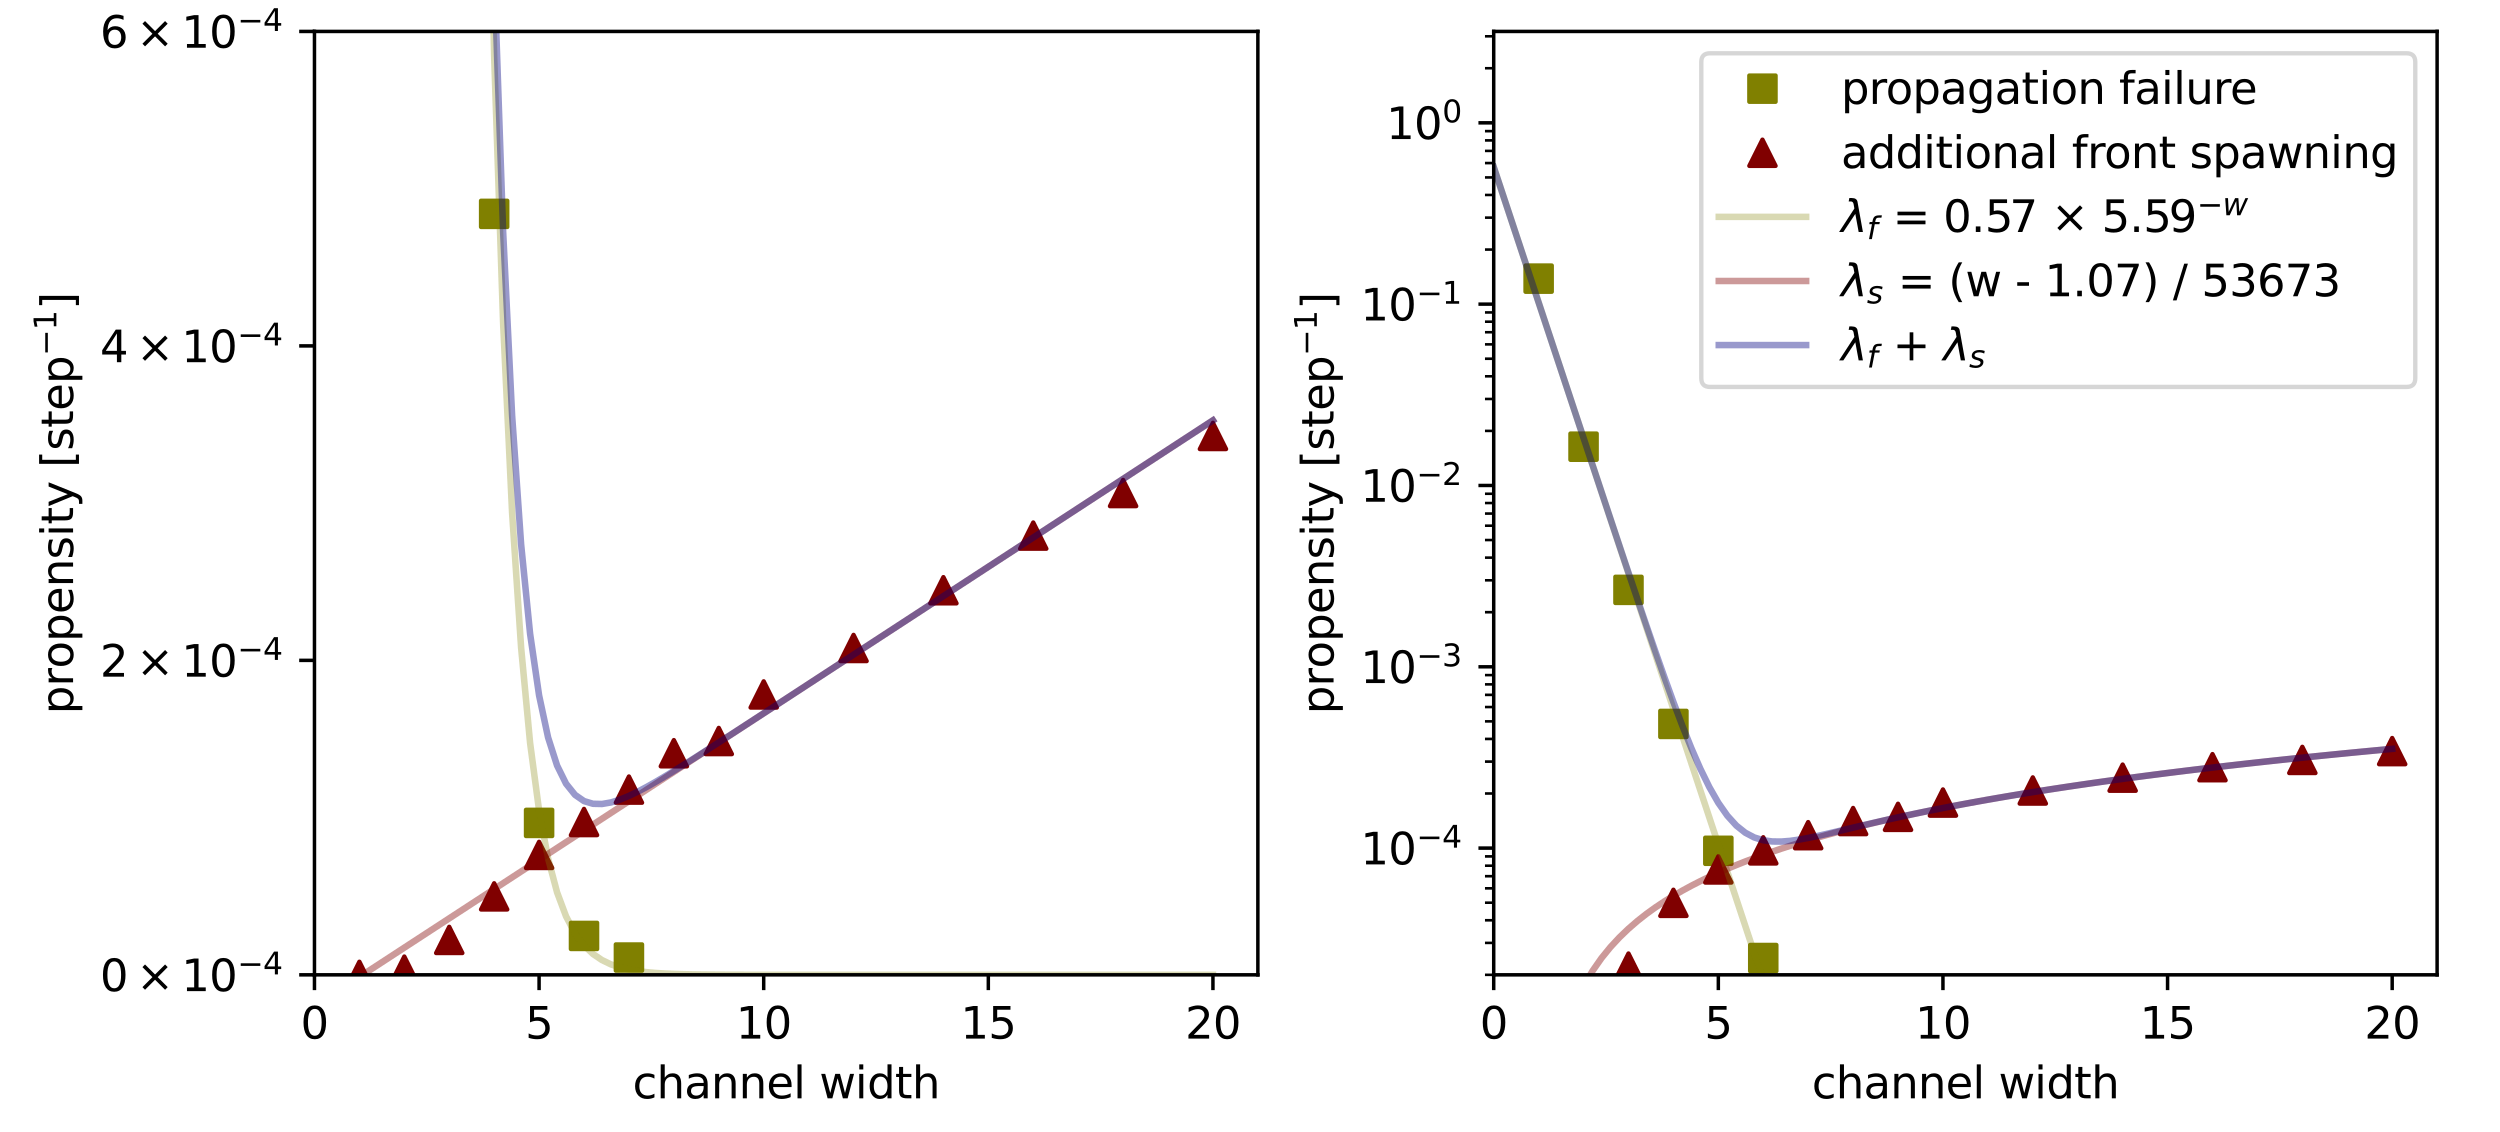 <?xml version="1.0" encoding="utf-8" standalone="no"?>
<!DOCTYPE svg PUBLIC "-//W3C//DTD SVG 1.1//EN"
  "http://www.w3.org/Graphics/SVG/1.1/DTD/svg11.dtd">
<svg xmlns:xlink="http://www.w3.org/1999/xlink" width="572.4pt" height="259.2pt" viewBox="0 0 572.4 259.2" xmlns="http://www.w3.org/2000/svg" version="1.1">
 <defs>
  <style type="text/css">*{stroke-linejoin: round; stroke-linecap: butt}</style>
 </defs>
 <g id="figure_1">
  <g id="patch_1">
   <path d="M 0 259.2 
L 572.4 259.2 
L 572.4 0 
L 0 0 
z
" style="fill: #ffffff"/>
  </g>
  <g id="axes_1">
   <g id="patch_2">
    <path d="M 72 223.2 
L 288 223.2 
L 288 7.2 
L 72 7.2 
z
" style="fill: #ffffff"/>
   </g>
   <g id="matplotlib.axis_1">
    <g id="xtick_1">
     <g id="line2d_1">
      <defs>
       <path id="m6b50270abc" d="M 0 0 
L 0 3.5 
" style="stroke: #000000; stroke-width: 0.8"/>
      </defs>
      <g>
       <use xlink:href="#m6b50270abc" x="72" y="223.2" style="stroke: #000000; stroke-width: 0.8"/>
      </g>
     </g>
     <g id="text_1">
      <!-- 0 -->
      <g transform="translate(68.819 237.798) scale(0.1 -0.1)">
       <defs>
        <path id="DejaVuSans-30" d="M 2034 4250 
Q 1547 4250 1301 3770 
Q 1056 3291 1056 2328 
Q 1056 1369 1301 889 
Q 1547 409 2034 409 
Q 2525 409 2770 889 
Q 3016 1369 3016 2328 
Q 3016 3291 2770 3770 
Q 2525 4250 2034 4250 
z
M 2034 4750 
Q 2819 4750 3233 4129 
Q 3647 3509 3647 2328 
Q 3647 1150 3233 529 
Q 2819 -91 2034 -91 
Q 1250 -91 836 529 
Q 422 1150 422 2328 
Q 422 3509 836 4129 
Q 1250 4750 2034 4750 
z
" transform="scale(0.016)"/>
       </defs>
       <use xlink:href="#DejaVuSans-30"/>
      </g>
     </g>
    </g>
    <g id="xtick_2">
     <g id="line2d_2">
      <g>
       <use xlink:href="#m6b50270abc" x="123.429" y="223.2" style="stroke: #000000; stroke-width: 0.8"/>
      </g>
     </g>
     <g id="text_2">
      <!-- 5 -->
      <g transform="translate(120.247 237.798) scale(0.1 -0.1)">
       <defs>
        <path id="DejaVuSans-35" d="M 691 4666 
L 3169 4666 
L 3169 4134 
L 1269 4134 
L 1269 2991 
Q 1406 3038 1543 3061 
Q 1681 3084 1819 3084 
Q 2600 3084 3056 2656 
Q 3513 2228 3513 1497 
Q 3513 744 3044 326 
Q 2575 -91 1722 -91 
Q 1428 -91 1123 -41 
Q 819 9 494 109 
L 494 744 
Q 775 591 1075 516 
Q 1375 441 1709 441 
Q 2250 441 2565 725 
Q 2881 1009 2881 1497 
Q 2881 1984 2565 2268 
Q 2250 2553 1709 2553 
Q 1456 2553 1204 2497 
Q 953 2441 691 2322 
L 691 4666 
z
" transform="scale(0.016)"/>
       </defs>
       <use xlink:href="#DejaVuSans-35"/>
      </g>
     </g>
    </g>
    <g id="xtick_3">
     <g id="line2d_3">
      <g>
       <use xlink:href="#m6b50270abc" x="174.857" y="223.2" style="stroke: #000000; stroke-width: 0.8"/>
      </g>
     </g>
     <g id="text_3">
      <!-- 10 -->
      <g transform="translate(168.495 237.798) scale(0.1 -0.1)">
       <defs>
        <path id="DejaVuSans-31" d="M 794 531 
L 1825 531 
L 1825 4091 
L 703 3866 
L 703 4441 
L 1819 4666 
L 2450 4666 
L 2450 531 
L 3481 531 
L 3481 0 
L 794 0 
L 794 531 
z
" transform="scale(0.016)"/>
       </defs>
       <use xlink:href="#DejaVuSans-31"/>
       <use xlink:href="#DejaVuSans-30" x="63.623"/>
      </g>
     </g>
    </g>
    <g id="xtick_4">
     <g id="line2d_4">
      <g>
       <use xlink:href="#m6b50270abc" x="226.286" y="223.2" style="stroke: #000000; stroke-width: 0.8"/>
      </g>
     </g>
     <g id="text_4">
      <!-- 15 -->
      <g transform="translate(219.923 237.798) scale(0.1 -0.1)">
       <use xlink:href="#DejaVuSans-31"/>
       <use xlink:href="#DejaVuSans-35" x="63.623"/>
      </g>
     </g>
    </g>
    <g id="xtick_5">
     <g id="line2d_5">
      <g>
       <use xlink:href="#m6b50270abc" x="277.714" y="223.2" style="stroke: #000000; stroke-width: 0.8"/>
      </g>
     </g>
     <g id="text_5">
      <!-- 20 -->
      <g transform="translate(271.352 237.798) scale(0.1 -0.1)">
       <defs>
        <path id="DejaVuSans-32" d="M 1228 531 
L 3431 531 
L 3431 0 
L 469 0 
L 469 531 
Q 828 903 1448 1529 
Q 2069 2156 2228 2338 
Q 2531 2678 2651 2914 
Q 2772 3150 2772 3378 
Q 2772 3750 2511 3984 
Q 2250 4219 1831 4219 
Q 1534 4219 1204 4116 
Q 875 4013 500 3803 
L 500 4441 
Q 881 4594 1212 4672 
Q 1544 4750 1819 4750 
Q 2544 4750 2975 4387 
Q 3406 4025 3406 3419 
Q 3406 3131 3298 2873 
Q 3191 2616 2906 2266 
Q 2828 2175 2409 1742 
Q 1991 1309 1228 531 
z
" transform="scale(0.016)"/>
       </defs>
       <use xlink:href="#DejaVuSans-32"/>
       <use xlink:href="#DejaVuSans-30" x="63.623"/>
      </g>
     </g>
    </g>
    <g id="text_6">
     <!-- channel width -->
     <g transform="translate(144.845 251.477) scale(0.1 -0.1)">
      <defs>
       <path id="DejaVuSans-63" d="M 3122 3366 
L 3122 2828 
Q 2878 2963 2633 3030 
Q 2388 3097 2138 3097 
Q 1578 3097 1268 2742 
Q 959 2388 959 1747 
Q 959 1106 1268 751 
Q 1578 397 2138 397 
Q 2388 397 2633 464 
Q 2878 531 3122 666 
L 3122 134 
Q 2881 22 2623 -34 
Q 2366 -91 2075 -91 
Q 1284 -91 818 406 
Q 353 903 353 1747 
Q 353 2603 823 3093 
Q 1294 3584 2113 3584 
Q 2378 3584 2631 3529 
Q 2884 3475 3122 3366 
z
" transform="scale(0.016)"/>
       <path id="DejaVuSans-68" d="M 3513 2113 
L 3513 0 
L 2938 0 
L 2938 2094 
Q 2938 2591 2744 2837 
Q 2550 3084 2163 3084 
Q 1697 3084 1428 2787 
Q 1159 2491 1159 1978 
L 1159 0 
L 581 0 
L 581 4863 
L 1159 4863 
L 1159 2956 
Q 1366 3272 1645 3428 
Q 1925 3584 2291 3584 
Q 2894 3584 3203 3211 
Q 3513 2838 3513 2113 
z
" transform="scale(0.016)"/>
       <path id="DejaVuSans-61" d="M 2194 1759 
Q 1497 1759 1228 1600 
Q 959 1441 959 1056 
Q 959 750 1161 570 
Q 1363 391 1709 391 
Q 2188 391 2477 730 
Q 2766 1069 2766 1631 
L 2766 1759 
L 2194 1759 
z
M 3341 1997 
L 3341 0 
L 2766 0 
L 2766 531 
Q 2569 213 2275 61 
Q 1981 -91 1556 -91 
Q 1019 -91 701 211 
Q 384 513 384 1019 
Q 384 1609 779 1909 
Q 1175 2209 1959 2209 
L 2766 2209 
L 2766 2266 
Q 2766 2663 2505 2880 
Q 2244 3097 1772 3097 
Q 1472 3097 1187 3025 
Q 903 2953 641 2809 
L 641 3341 
Q 956 3463 1253 3523 
Q 1550 3584 1831 3584 
Q 2591 3584 2966 3190 
Q 3341 2797 3341 1997 
z
" transform="scale(0.016)"/>
       <path id="DejaVuSans-6e" d="M 3513 2113 
L 3513 0 
L 2938 0 
L 2938 2094 
Q 2938 2591 2744 2837 
Q 2550 3084 2163 3084 
Q 1697 3084 1428 2787 
Q 1159 2491 1159 1978 
L 1159 0 
L 581 0 
L 581 3500 
L 1159 3500 
L 1159 2956 
Q 1366 3272 1645 3428 
Q 1925 3584 2291 3584 
Q 2894 3584 3203 3211 
Q 3513 2838 3513 2113 
z
" transform="scale(0.016)"/>
       <path id="DejaVuSans-65" d="M 3597 1894 
L 3597 1613 
L 953 1613 
Q 991 1019 1311 708 
Q 1631 397 2203 397 
Q 2534 397 2845 478 
Q 3156 559 3463 722 
L 3463 178 
Q 3153 47 2828 -22 
Q 2503 -91 2169 -91 
Q 1331 -91 842 396 
Q 353 884 353 1716 
Q 353 2575 817 3079 
Q 1281 3584 2069 3584 
Q 2775 3584 3186 3129 
Q 3597 2675 3597 1894 
z
M 3022 2063 
Q 3016 2534 2758 2815 
Q 2500 3097 2075 3097 
Q 1594 3097 1305 2825 
Q 1016 2553 972 2059 
L 3022 2063 
z
" transform="scale(0.016)"/>
       <path id="DejaVuSans-6c" d="M 603 4863 
L 1178 4863 
L 1178 0 
L 603 0 
L 603 4863 
z
" transform="scale(0.016)"/>
       <path id="DejaVuSans-20" transform="scale(0.016)"/>
       <path id="DejaVuSans-77" d="M 269 3500 
L 844 3500 
L 1563 769 
L 2278 3500 
L 2956 3500 
L 3675 769 
L 4391 3500 
L 4966 3500 
L 4050 0 
L 3372 0 
L 2619 2869 
L 1863 0 
L 1184 0 
L 269 3500 
z
" transform="scale(0.016)"/>
       <path id="DejaVuSans-69" d="M 603 3500 
L 1178 3500 
L 1178 0 
L 603 0 
L 603 3500 
z
M 603 4863 
L 1178 4863 
L 1178 4134 
L 603 4134 
L 603 4863 
z
" transform="scale(0.016)"/>
       <path id="DejaVuSans-64" d="M 2906 2969 
L 2906 4863 
L 3481 4863 
L 3481 0 
L 2906 0 
L 2906 525 
Q 2725 213 2448 61 
Q 2172 -91 1784 -91 
Q 1150 -91 751 415 
Q 353 922 353 1747 
Q 353 2572 751 3078 
Q 1150 3584 1784 3584 
Q 2172 3584 2448 3432 
Q 2725 3281 2906 2969 
z
M 947 1747 
Q 947 1113 1208 752 
Q 1469 391 1925 391 
Q 2381 391 2643 752 
Q 2906 1113 2906 1747 
Q 2906 2381 2643 2742 
Q 2381 3103 1925 3103 
Q 1469 3103 1208 2742 
Q 947 2381 947 1747 
z
" transform="scale(0.016)"/>
       <path id="DejaVuSans-74" d="M 1172 4494 
L 1172 3500 
L 2356 3500 
L 2356 3053 
L 1172 3053 
L 1172 1153 
Q 1172 725 1289 603 
Q 1406 481 1766 481 
L 2356 481 
L 2356 0 
L 1766 0 
Q 1100 0 847 248 
Q 594 497 594 1153 
L 594 3053 
L 172 3053 
L 172 3500 
L 594 3500 
L 594 4494 
L 1172 4494 
z
" transform="scale(0.016)"/>
      </defs>
      <use xlink:href="#DejaVuSans-63"/>
      <use xlink:href="#DejaVuSans-68" x="54.98"/>
      <use xlink:href="#DejaVuSans-61" x="118.359"/>
      <use xlink:href="#DejaVuSans-6e" x="179.639"/>
      <use xlink:href="#DejaVuSans-6e" x="243.018"/>
      <use xlink:href="#DejaVuSans-65" x="306.396"/>
      <use xlink:href="#DejaVuSans-6c" x="367.92"/>
      <use xlink:href="#DejaVuSans-20" x="395.703"/>
      <use xlink:href="#DejaVuSans-77" x="427.49"/>
      <use xlink:href="#DejaVuSans-69" x="509.277"/>
      <use xlink:href="#DejaVuSans-64" x="537.061"/>
      <use xlink:href="#DejaVuSans-74" x="600.537"/>
      <use xlink:href="#DejaVuSans-68" x="639.746"/>
     </g>
    </g>
   </g>
   <g id="matplotlib.axis_2">
    <g id="ytick_1">
     <g id="line2d_6">
      <defs>
       <path id="m828b99d265" d="M 0 0 
L -3.5 0 
" style="stroke: #000000; stroke-width: 0.8"/>
      </defs>
      <g>
       <use xlink:href="#m828b99d265" x="72" y="223.2" style="stroke: #000000; stroke-width: 0.8"/>
      </g>
     </g>
     <g id="text_7">
      <!-- $0 \times 10^{-4}$ -->
      <g transform="translate(22.9 226.999) scale(0.1 -0.1)">
       <defs>
        <path id="DejaVuSans-d7" d="M 4488 3438 
L 3059 2003 
L 4488 575 
L 4116 197 
L 2681 1631 
L 1247 197 
L 878 575 
L 2303 2003 
L 878 3438 
L 1247 3816 
L 2681 2381 
L 4116 3816 
L 4488 3438 
z
" transform="scale(0.016)"/>
        <path id="DejaVuSans-2212" d="M 678 2272 
L 4684 2272 
L 4684 1741 
L 678 1741 
L 678 2272 
z
" transform="scale(0.016)"/>
        <path id="DejaVuSans-34" d="M 2419 4116 
L 825 1625 
L 2419 1625 
L 2419 4116 
z
M 2253 4666 
L 3047 4666 
L 3047 1625 
L 3713 1625 
L 3713 1100 
L 3047 1100 
L 3047 0 
L 2419 0 
L 2419 1100 
L 313 1100 
L 313 1709 
L 2253 4666 
z
" transform="scale(0.016)"/>
       </defs>
       <use xlink:href="#DejaVuSans-30" transform="translate(0 0.684)"/>
       <use xlink:href="#DejaVuSans-d7" transform="translate(83.105 0.684)"/>
       <use xlink:href="#DejaVuSans-31" transform="translate(186.377 0.684)"/>
       <use xlink:href="#DejaVuSans-30" transform="translate(250 0.684)"/>
       <use xlink:href="#DejaVuSans-2212" transform="translate(314.58 38.966) scale(0.7)"/>
       <use xlink:href="#DejaVuSans-34" transform="translate(373.232 38.966) scale(0.7)"/>
      </g>
     </g>
    </g>
    <g id="ytick_2">
     <g id="line2d_7">
      <g>
       <use xlink:href="#m828b99d265" x="72" y="151.2" style="stroke: #000000; stroke-width: 0.8"/>
      </g>
     </g>
     <g id="text_8">
      <!-- $2 \times 10^{-4}$ -->
      <g transform="translate(22.9 154.999) scale(0.1 -0.1)">
       <use xlink:href="#DejaVuSans-32" transform="translate(0 0.684)"/>
       <use xlink:href="#DejaVuSans-d7" transform="translate(83.105 0.684)"/>
       <use xlink:href="#DejaVuSans-31" transform="translate(186.377 0.684)"/>
       <use xlink:href="#DejaVuSans-30" transform="translate(250 0.684)"/>
       <use xlink:href="#DejaVuSans-2212" transform="translate(314.58 38.966) scale(0.7)"/>
       <use xlink:href="#DejaVuSans-34" transform="translate(373.232 38.966) scale(0.7)"/>
      </g>
     </g>
    </g>
    <g id="ytick_3">
     <g id="line2d_8">
      <g>
       <use xlink:href="#m828b99d265" x="72" y="79.2" style="stroke: #000000; stroke-width: 0.8"/>
      </g>
     </g>
     <g id="text_9">
      <!-- $4 \times 10^{-4}$ -->
      <g transform="translate(22.9 82.999) scale(0.1 -0.1)">
       <use xlink:href="#DejaVuSans-34" transform="translate(0 0.684)"/>
       <use xlink:href="#DejaVuSans-d7" transform="translate(83.105 0.684)"/>
       <use xlink:href="#DejaVuSans-31" transform="translate(186.377 0.684)"/>
       <use xlink:href="#DejaVuSans-30" transform="translate(250 0.684)"/>
       <use xlink:href="#DejaVuSans-2212" transform="translate(314.58 38.966) scale(0.7)"/>
       <use xlink:href="#DejaVuSans-34" transform="translate(373.232 38.966) scale(0.7)"/>
      </g>
     </g>
    </g>
    <g id="ytick_4">
     <g id="line2d_9">
      <g>
       <use xlink:href="#m828b99d265" x="72" y="7.2" style="stroke: #000000; stroke-width: 0.8"/>
      </g>
     </g>
     <g id="text_10">
      <!-- $6 \times 10^{-4}$ -->
      <g transform="translate(22.9 10.999) scale(0.1 -0.1)">
       <defs>
        <path id="DejaVuSans-36" d="M 2113 2584 
Q 1688 2584 1439 2293 
Q 1191 2003 1191 1497 
Q 1191 994 1439 701 
Q 1688 409 2113 409 
Q 2538 409 2786 701 
Q 3034 994 3034 1497 
Q 3034 2003 2786 2293 
Q 2538 2584 2113 2584 
z
M 3366 4563 
L 3366 3988 
Q 3128 4100 2886 4159 
Q 2644 4219 2406 4219 
Q 1781 4219 1451 3797 
Q 1122 3375 1075 2522 
Q 1259 2794 1537 2939 
Q 1816 3084 2150 3084 
Q 2853 3084 3261 2657 
Q 3669 2231 3669 1497 
Q 3669 778 3244 343 
Q 2819 -91 2113 -91 
Q 1303 -91 875 529 
Q 447 1150 447 2328 
Q 447 3434 972 4092 
Q 1497 4750 2381 4750 
Q 2619 4750 2861 4703 
Q 3103 4656 3366 4563 
z
" transform="scale(0.016)"/>
       </defs>
       <use xlink:href="#DejaVuSans-36" transform="translate(0 0.684)"/>
       <use xlink:href="#DejaVuSans-d7" transform="translate(83.105 0.684)"/>
       <use xlink:href="#DejaVuSans-31" transform="translate(186.377 0.684)"/>
       <use xlink:href="#DejaVuSans-30" transform="translate(250 0.684)"/>
       <use xlink:href="#DejaVuSans-2212" transform="translate(314.58 38.966) scale(0.7)"/>
       <use xlink:href="#DejaVuSans-34" transform="translate(373.232 38.966) scale(0.7)"/>
      </g>
     </g>
    </g>
    <g id="text_11">
     <!-- propensity [step$^{-1}$] -->
     <g transform="translate(16.8 163.5) rotate(-90) scale(0.1 -0.1)">
      <defs>
       <path id="DejaVuSans-70" d="M 1159 525 
L 1159 -1331 
L 581 -1331 
L 581 3500 
L 1159 3500 
L 1159 2969 
Q 1341 3281 1617 3432 
Q 1894 3584 2278 3584 
Q 2916 3584 3314 3078 
Q 3713 2572 3713 1747 
Q 3713 922 3314 415 
Q 2916 -91 2278 -91 
Q 1894 -91 1617 61 
Q 1341 213 1159 525 
z
M 3116 1747 
Q 3116 2381 2855 2742 
Q 2594 3103 2138 3103 
Q 1681 3103 1420 2742 
Q 1159 2381 1159 1747 
Q 1159 1113 1420 752 
Q 1681 391 2138 391 
Q 2594 391 2855 752 
Q 3116 1113 3116 1747 
z
" transform="scale(0.016)"/>
       <path id="DejaVuSans-72" d="M 2631 2963 
Q 2534 3019 2420 3045 
Q 2306 3072 2169 3072 
Q 1681 3072 1420 2755 
Q 1159 2438 1159 1844 
L 1159 0 
L 581 0 
L 581 3500 
L 1159 3500 
L 1159 2956 
Q 1341 3275 1631 3429 
Q 1922 3584 2338 3584 
Q 2397 3584 2469 3576 
Q 2541 3569 2628 3553 
L 2631 2963 
z
" transform="scale(0.016)"/>
       <path id="DejaVuSans-6f" d="M 1959 3097 
Q 1497 3097 1228 2736 
Q 959 2375 959 1747 
Q 959 1119 1226 758 
Q 1494 397 1959 397 
Q 2419 397 2687 759 
Q 2956 1122 2956 1747 
Q 2956 2369 2687 2733 
Q 2419 3097 1959 3097 
z
M 1959 3584 
Q 2709 3584 3137 3096 
Q 3566 2609 3566 1747 
Q 3566 888 3137 398 
Q 2709 -91 1959 -91 
Q 1206 -91 779 398 
Q 353 888 353 1747 
Q 353 2609 779 3096 
Q 1206 3584 1959 3584 
z
" transform="scale(0.016)"/>
       <path id="DejaVuSans-73" d="M 2834 3397 
L 2834 2853 
Q 2591 2978 2328 3040 
Q 2066 3103 1784 3103 
Q 1356 3103 1142 2972 
Q 928 2841 928 2578 
Q 928 2378 1081 2264 
Q 1234 2150 1697 2047 
L 1894 2003 
Q 2506 1872 2764 1633 
Q 3022 1394 3022 966 
Q 3022 478 2636 193 
Q 2250 -91 1575 -91 
Q 1294 -91 989 -36 
Q 684 19 347 128 
L 347 722 
Q 666 556 975 473 
Q 1284 391 1588 391 
Q 1994 391 2212 530 
Q 2431 669 2431 922 
Q 2431 1156 2273 1281 
Q 2116 1406 1581 1522 
L 1381 1569 
Q 847 1681 609 1914 
Q 372 2147 372 2553 
Q 372 3047 722 3315 
Q 1072 3584 1716 3584 
Q 2034 3584 2315 3537 
Q 2597 3491 2834 3397 
z
" transform="scale(0.016)"/>
       <path id="DejaVuSans-79" d="M 2059 -325 
Q 1816 -950 1584 -1140 
Q 1353 -1331 966 -1331 
L 506 -1331 
L 506 -850 
L 844 -850 
Q 1081 -850 1212 -737 
Q 1344 -625 1503 -206 
L 1606 56 
L 191 3500 
L 800 3500 
L 1894 763 
L 2988 3500 
L 3597 3500 
L 2059 -325 
z
" transform="scale(0.016)"/>
       <path id="DejaVuSans-5b" d="M 550 4863 
L 1875 4863 
L 1875 4416 
L 1125 4416 
L 1125 -397 
L 1875 -397 
L 1875 -844 
L 550 -844 
L 550 4863 
z
" transform="scale(0.016)"/>
       <path id="DejaVuSans-5d" d="M 1947 4863 
L 1947 -844 
L 622 -844 
L 622 -397 
L 1369 -397 
L 1369 4416 
L 622 4416 
L 622 4863 
L 1947 4863 
z
" transform="scale(0.016)"/>
      </defs>
      <use xlink:href="#DejaVuSans-70" transform="translate(0 0.684)"/>
      <use xlink:href="#DejaVuSans-72" transform="translate(63.477 0.684)"/>
      <use xlink:href="#DejaVuSans-6f" transform="translate(104.59 0.684)"/>
      <use xlink:href="#DejaVuSans-70" transform="translate(165.771 0.684)"/>
      <use xlink:href="#DejaVuSans-65" transform="translate(229.248 0.684)"/>
      <use xlink:href="#DejaVuSans-6e" transform="translate(290.771 0.684)"/>
      <use xlink:href="#DejaVuSans-73" transform="translate(354.15 0.684)"/>
      <use xlink:href="#DejaVuSans-69" transform="translate(406.25 0.684)"/>
      <use xlink:href="#DejaVuSans-74" transform="translate(434.033 0.684)"/>
      <use xlink:href="#DejaVuSans-79" transform="translate(473.242 0.684)"/>
      <use xlink:href="#DejaVuSans-20" transform="translate(532.422 0.684)"/>
      <use xlink:href="#DejaVuSans-5b" transform="translate(564.209 0.684)"/>
      <use xlink:href="#DejaVuSans-73" transform="translate(603.223 0.684)"/>
      <use xlink:href="#DejaVuSans-74" transform="translate(655.322 0.684)"/>
      <use xlink:href="#DejaVuSans-65" transform="translate(694.531 0.684)"/>
      <use xlink:href="#DejaVuSans-70" transform="translate(756.055 0.684)"/>
      <use xlink:href="#DejaVuSans-2212" transform="translate(820.488 38.966) scale(0.7)"/>
      <use xlink:href="#DejaVuSans-31" transform="translate(879.141 38.966) scale(0.7)"/>
      <use xlink:href="#DejaVuSans-5d" transform="translate(926.411 0.684)"/>
     </g>
    </g>
   </g>
   <g id="line2d_10">
    <defs>
     <path id="m492fcaede9" d="M -3 3 
L 3 3 
L 3 -3 
L -3 -3 
z
" style="stroke: #808000; stroke-linejoin: miter"/>
    </defs>
    <g clip-path="url(#p585d8063d4)">
     <use xlink:href="#m492fcaede9" x="112.486" y="-1" style="fill: #808000; stroke: #808000; stroke-linejoin: miter"/>
     <use xlink:href="#m492fcaede9" x="113.143" y="48.967" style="fill: #808000; stroke: #808000; stroke-linejoin: miter"/>
     <use xlink:href="#m492fcaede9" x="123.429" y="188.416" style="fill: #808000; stroke: #808000; stroke-linejoin: miter"/>
     <use xlink:href="#m492fcaede9" x="133.714" y="214.289" style="fill: #808000; stroke: #808000; stroke-linejoin: miter"/>
     <use xlink:href="#m492fcaede9" x="144" y="219.237" style="fill: #808000; stroke: #808000; stroke-linejoin: miter"/>
    </g>
   </g>
   <g id="line2d_11">
    <defs>
     <path id="m7842cc4c7b" d="M 0 -3 
L -3 3 
L 3 3 
z
" style="stroke: #800000; stroke-linejoin: miter"/>
    </defs>
    <g clip-path="url(#p585d8063d4)">
     <use xlink:href="#m7842cc4c7b" x="82.286" y="223.2" style="fill: #800000; stroke: #800000; stroke-linejoin: miter"/>
     <use xlink:href="#m7842cc4c7b" x="92.571" y="222.01" style="fill: #800000; stroke: #800000; stroke-linejoin: miter"/>
     <use xlink:href="#m7842cc4c7b" x="102.857" y="215.206" style="fill: #800000; stroke: #800000; stroke-linejoin: miter"/>
     <use xlink:href="#m7842cc4c7b" x="113.143" y="205.233" style="fill: #800000; stroke: #800000; stroke-linejoin: miter"/>
     <use xlink:href="#m7842cc4c7b" x="123.429" y="195.743" style="fill: #800000; stroke: #800000; stroke-linejoin: miter"/>
     <use xlink:href="#m7842cc4c7b" x="133.714" y="188.21" style="fill: #800000; stroke: #800000; stroke-linejoin: miter"/>
     <use xlink:href="#m7842cc4c7b" x="144" y="180.788" style="fill: #800000; stroke: #800000; stroke-linejoin: miter"/>
     <use xlink:href="#m7842cc4c7b" x="154.286" y="172.458" style="fill: #800000; stroke: #800000; stroke-linejoin: miter"/>
     <use xlink:href="#m7842cc4c7b" x="164.571" y="169.663" style="fill: #800000; stroke: #800000; stroke-linejoin: miter"/>
     <use xlink:href="#m7842cc4c7b" x="174.857" y="158.999" style="fill: #800000; stroke: #800000; stroke-linejoin: miter"/>
     <use xlink:href="#m7842cc4c7b" x="195.429" y="148.365" style="fill: #800000; stroke: #800000; stroke-linejoin: miter"/>
     <use xlink:href="#m7842cc4c7b" x="216" y="135.141" style="fill: #800000; stroke: #800000; stroke-linejoin: miter"/>
     <use xlink:href="#m7842cc4c7b" x="236.571" y="122.632" style="fill: #800000; stroke: #800000; stroke-linejoin: miter"/>
     <use xlink:href="#m7842cc4c7b" x="257.143" y="112.885" style="fill: #800000; stroke: #800000; stroke-linejoin: miter"/>
     <use xlink:href="#m7842cc4c7b" x="277.714" y="99.815" style="fill: #800000; stroke: #800000; stroke-linejoin: miter"/>
    </g>
   </g>
   <g id="line2d_12">
    <path d="M 112.813 -1 
L 113.143 12.839 
L 115.2 74.102 
L 117.257 117.524 
L 119.314 148.3 
L 121.371 170.113 
L 123.429 185.573 
L 125.486 196.531 
L 127.543 204.298 
L 129.6 209.803 
L 131.657 213.704 
L 133.714 216.47 
L 135.771 218.43 
L 137.829 219.819 
L 139.886 220.804 
L 141.943 221.502 
L 144 221.996 
L 146.057 222.347 
L 148.114 222.595 
L 150.171 222.771 
L 152.229 222.896 
L 154.286 222.985 
L 156.343 223.047 
L 158.4 223.092 
L 160.457 223.123 
L 162.514 223.146 
L 164.571 223.161 
L 166.629 223.173 
L 168.686 223.181 
L 170.743 223.186 
L 172.8 223.19 
L 174.857 223.193 
L 176.914 223.195 
L 178.971 223.197 
L 181.029 223.198 
L 183.086 223.198 
L 185.143 223.199 
L 187.2 223.199 
L 189.257 223.199 
L 191.314 223.2 
L 193.371 223.2 
L 195.429 223.2 
L 197.486 223.2 
L 199.543 223.2 
L 201.6 223.2 
L 203.657 223.2 
L 205.714 223.2 
L 207.771 223.2 
L 209.829 223.2 
L 211.886 223.2 
L 213.943 223.2 
L 216 223.2 
L 218.057 223.2 
L 220.114 223.2 
L 222.171 223.2 
L 224.229 223.2 
L 226.286 223.2 
L 228.343 223.2 
L 230.4 223.2 
L 232.457 223.2 
L 234.514 223.2 
L 236.571 223.2 
L 238.629 223.2 
L 240.686 223.2 
L 242.743 223.2 
L 244.8 223.2 
L 246.857 223.2 
L 248.914 223.2 
L 250.971 223.2 
L 253.029 223.2 
L 255.086 223.2 
L 257.143 223.2 
L 259.2 223.2 
L 261.257 223.2 
L 263.314 223.2 
L 265.371 223.2 
L 267.429 223.2 
L 269.486 223.2 
L 271.543 223.2 
L 273.6 223.2 
L 275.657 223.2 
L 277.714 223.2 
" clip-path="url(#p585d8063d4)" style="fill: none; stroke: #808000; stroke-opacity: 0.3; stroke-width: 1.5; stroke-linecap: square"/>
   </g>
   <g id="line2d_13">
    <path d="M 72 230.389 
L 74.057 229.047 
L 76.114 227.706 
L 78.171 226.364 
L 80.229 225.023 
L 82.286 223.681 
L 84.343 222.34 
L 86.4 220.998 
L 88.457 219.657 
L 90.514 218.315 
L 92.571 216.974 
L 94.629 215.633 
L 96.686 214.291 
L 98.743 212.95 
L 100.8 211.608 
L 102.857 210.267 
L 104.914 208.925 
L 106.971 207.584 
L 109.029 206.242 
L 111.086 204.901 
L 113.143 203.56 
L 115.2 202.218 
L 117.257 200.877 
L 119.314 199.535 
L 121.371 198.194 
L 123.429 196.852 
L 125.486 195.511 
L 127.543 194.169 
L 129.6 192.828 
L 131.657 191.487 
L 133.714 190.145 
L 135.771 188.804 
L 137.829 187.462 
L 139.886 186.121 
L 141.943 184.779 
L 144 183.438 
L 146.057 182.096 
L 148.114 180.755 
L 150.171 179.413 
L 152.229 178.072 
L 154.286 176.731 
L 156.343 175.389 
L 158.4 174.048 
L 160.457 172.706 
L 162.514 171.365 
L 164.571 170.023 
L 166.629 168.682 
L 168.686 167.34 
L 170.743 165.999 
L 172.8 164.658 
L 174.857 163.316 
L 176.914 161.975 
L 178.971 160.633 
L 181.029 159.292 
L 183.086 157.95 
L 185.143 156.609 
L 187.2 155.267 
L 189.257 153.926 
L 191.314 152.584 
L 193.371 151.243 
L 195.429 149.902 
L 197.486 148.56 
L 199.543 147.219 
L 201.6 145.877 
L 203.657 144.536 
L 205.714 143.194 
L 207.771 141.853 
L 209.829 140.511 
L 211.886 139.17 
L 213.943 137.829 
L 216 136.487 
L 218.057 135.146 
L 220.114 133.804 
L 222.171 132.463 
L 224.229 131.121 
L 226.286 129.78 
L 228.343 128.438 
L 230.4 127.097 
L 232.457 125.756 
L 234.514 124.414 
L 236.571 123.073 
L 238.629 121.731 
L 240.686 120.39 
L 242.743 119.048 
L 244.8 117.707 
L 246.857 116.365 
L 248.914 115.024 
L 250.971 113.682 
L 253.029 112.341 
L 255.086 111 
L 257.143 109.658 
L 259.2 108.317 
L 261.257 106.975 
L 263.314 105.634 
L 265.371 104.292 
L 267.429 102.951 
L 269.486 101.609 
L 271.543 100.268 
L 273.6 98.927 
L 275.657 97.585 
L 277.714 96.244 
" clip-path="url(#p585d8063d4)" style="fill: none; stroke: #800000; stroke-opacity: 0.4; stroke-width: 1.5; stroke-linecap: square"/>
   </g>
   <g id="line2d_14">
    <path d="M 113.342 -1 
L 115.2 53.121 
L 117.257 95.201 
L 119.314 124.635 
L 121.371 145.107 
L 123.429 159.226 
L 125.486 168.842 
L 127.543 175.267 
L 129.6 179.431 
L 131.657 181.991 
L 133.714 183.415 
L 135.771 184.033 
L 137.829 184.081 
L 139.886 183.724 
L 141.943 183.081 
L 144 182.234 
L 146.057 181.243 
L 148.114 180.15 
L 150.171 178.985 
L 152.229 177.768 
L 154.286 176.515 
L 156.343 175.237 
L 158.4 173.94 
L 160.457 172.63 
L 162.514 171.31 
L 164.571 169.985 
L 166.629 168.655 
L 168.686 167.321 
L 170.743 165.985 
L 172.8 164.648 
L 174.857 163.309 
L 176.914 161.97 
L 178.971 160.63 
L 181.029 159.289 
L 183.086 157.949 
L 185.143 156.608 
L 187.2 155.267 
L 189.257 153.925 
L 191.314 152.584 
L 193.371 151.243 
L 195.429 149.901 
L 197.486 148.56 
L 199.543 147.219 
L 201.6 145.877 
L 203.657 144.536 
L 205.714 143.194 
L 207.771 141.853 
L 209.829 140.511 
L 211.886 139.17 
L 213.943 137.829 
L 216 136.487 
L 218.057 135.146 
L 220.114 133.804 
L 222.171 132.463 
L 224.229 131.121 
L 226.286 129.78 
L 228.343 128.438 
L 230.4 127.097 
L 232.457 125.756 
L 234.514 124.414 
L 236.571 123.073 
L 238.629 121.731 
L 240.686 120.39 
L 242.743 119.048 
L 244.8 117.707 
L 246.857 116.365 
L 248.914 115.024 
L 250.971 113.682 
L 253.029 112.341 
L 255.086 111 
L 257.143 109.658 
L 259.2 108.317 
L 261.257 106.975 
L 263.314 105.634 
L 265.371 104.292 
L 267.429 102.951 
L 269.486 101.609 
L 271.543 100.268 
L 273.6 98.927 
L 275.657 97.585 
L 277.714 96.244 
" clip-path="url(#p585d8063d4)" style="fill: none; stroke: #000080; stroke-opacity: 0.4; stroke-width: 1.5; stroke-linecap: square"/>
   </g>
   <g id="patch_3">
    <path d="M 72 223.2 
L 72 7.2 
" style="fill: none; stroke: #000000; stroke-width: 0.8; stroke-linejoin: miter; stroke-linecap: square"/>
   </g>
   <g id="patch_4">
    <path d="M 288 223.2 
L 288 7.2 
" style="fill: none; stroke: #000000; stroke-width: 0.8; stroke-linejoin: miter; stroke-linecap: square"/>
   </g>
   <g id="patch_5">
    <path d="M 72 223.2 
L 288 223.2 
" style="fill: none; stroke: #000000; stroke-width: 0.8; stroke-linejoin: miter; stroke-linecap: square"/>
   </g>
   <g id="patch_6">
    <path d="M 72 7.2 
L 288 7.2 
" style="fill: none; stroke: #000000; stroke-width: 0.8; stroke-linejoin: miter; stroke-linecap: square"/>
   </g>
  </g>
  <g id="axes_2">
   <g id="patch_7">
    <path d="M 342 223.2 
L 558 223.2 
L 558 7.2 
L 342 7.2 
z
" style="fill: #ffffff"/>
   </g>
   <g id="matplotlib.axis_3">
    <g id="xtick_6">
     <g id="line2d_15">
      <g>
       <use xlink:href="#m6b50270abc" x="342" y="223.2" style="stroke: #000000; stroke-width: 0.8"/>
      </g>
     </g>
     <g id="text_12">
      <!-- 0 -->
      <g transform="translate(338.819 237.798) scale(0.1 -0.1)">
       <use xlink:href="#DejaVuSans-30"/>
      </g>
     </g>
    </g>
    <g id="xtick_7">
     <g id="line2d_16">
      <g>
       <use xlink:href="#m6b50270abc" x="393.429" y="223.2" style="stroke: #000000; stroke-width: 0.8"/>
      </g>
     </g>
     <g id="text_13">
      <!-- 5 -->
      <g transform="translate(390.247 237.798) scale(0.1 -0.1)">
       <use xlink:href="#DejaVuSans-35"/>
      </g>
     </g>
    </g>
    <g id="xtick_8">
     <g id="line2d_17">
      <g>
       <use xlink:href="#m6b50270abc" x="444.857" y="223.2" style="stroke: #000000; stroke-width: 0.8"/>
      </g>
     </g>
     <g id="text_14">
      <!-- 10 -->
      <g transform="translate(438.495 237.798) scale(0.1 -0.1)">
       <use xlink:href="#DejaVuSans-31"/>
       <use xlink:href="#DejaVuSans-30" x="63.623"/>
      </g>
     </g>
    </g>
    <g id="xtick_9">
     <g id="line2d_18">
      <g>
       <use xlink:href="#m6b50270abc" x="496.286" y="223.2" style="stroke: #000000; stroke-width: 0.8"/>
      </g>
     </g>
     <g id="text_15">
      <!-- 15 -->
      <g transform="translate(489.923 237.798) scale(0.1 -0.1)">
       <use xlink:href="#DejaVuSans-31"/>
       <use xlink:href="#DejaVuSans-35" x="63.623"/>
      </g>
     </g>
    </g>
    <g id="xtick_10">
     <g id="line2d_19">
      <g>
       <use xlink:href="#m6b50270abc" x="547.714" y="223.2" style="stroke: #000000; stroke-width: 0.8"/>
      </g>
     </g>
     <g id="text_16">
      <!-- 20 -->
      <g transform="translate(541.352 237.798) scale(0.1 -0.1)">
       <use xlink:href="#DejaVuSans-32"/>
       <use xlink:href="#DejaVuSans-30" x="63.623"/>
      </g>
     </g>
    </g>
    <g id="text_17">
     <!-- channel width -->
     <g transform="translate(414.845 251.477) scale(0.1 -0.1)">
      <use xlink:href="#DejaVuSans-63"/>
      <use xlink:href="#DejaVuSans-68" x="54.98"/>
      <use xlink:href="#DejaVuSans-61" x="118.359"/>
      <use xlink:href="#DejaVuSans-6e" x="179.639"/>
      <use xlink:href="#DejaVuSans-6e" x="243.018"/>
      <use xlink:href="#DejaVuSans-65" x="306.396"/>
      <use xlink:href="#DejaVuSans-6c" x="367.92"/>
      <use xlink:href="#DejaVuSans-20" x="395.703"/>
      <use xlink:href="#DejaVuSans-77" x="427.49"/>
      <use xlink:href="#DejaVuSans-69" x="509.277"/>
      <use xlink:href="#DejaVuSans-64" x="537.061"/>
      <use xlink:href="#DejaVuSans-74" x="600.537"/>
      <use xlink:href="#DejaVuSans-68" x="639.746"/>
     </g>
    </g>
   </g>
   <g id="matplotlib.axis_4">
    <g id="ytick_5">
     <g id="line2d_20">
      <g>
       <use xlink:href="#m828b99d265" x="342" y="194.182" style="stroke: #000000; stroke-width: 0.8"/>
      </g>
     </g>
     <g id="text_18">
      <!-- $\mathdefault{10^{-4}}$ -->
      <g transform="translate(311.5 197.982) scale(0.1 -0.1)">
       <use xlink:href="#DejaVuSans-31" transform="translate(0 0.684)"/>
       <use xlink:href="#DejaVuSans-30" transform="translate(63.623 0.684)"/>
       <use xlink:href="#DejaVuSans-2212" transform="translate(128.203 38.966) scale(0.7)"/>
       <use xlink:href="#DejaVuSans-34" transform="translate(186.855 38.966) scale(0.7)"/>
      </g>
     </g>
    </g>
    <g id="ytick_6">
     <g id="line2d_21">
      <g>
       <use xlink:href="#m828b99d265" x="342" y="152.668" style="stroke: #000000; stroke-width: 0.8"/>
      </g>
     </g>
     <g id="text_19">
      <!-- $\mathdefault{10^{-3}}$ -->
      <g transform="translate(311.5 156.467) scale(0.1 -0.1)">
       <defs>
        <path id="DejaVuSans-33" d="M 2597 2516 
Q 3050 2419 3304 2112 
Q 3559 1806 3559 1356 
Q 3559 666 3084 287 
Q 2609 -91 1734 -91 
Q 1441 -91 1130 -33 
Q 819 25 488 141 
L 488 750 
Q 750 597 1062 519 
Q 1375 441 1716 441 
Q 2309 441 2620 675 
Q 2931 909 2931 1356 
Q 2931 1769 2642 2001 
Q 2353 2234 1838 2234 
L 1294 2234 
L 1294 2753 
L 1863 2753 
Q 2328 2753 2575 2939 
Q 2822 3125 2822 3475 
Q 2822 3834 2567 4026 
Q 2313 4219 1838 4219 
Q 1578 4219 1281 4162 
Q 984 4106 628 3988 
L 628 4550 
Q 988 4650 1302 4700 
Q 1616 4750 1894 4750 
Q 2613 4750 3031 4423 
Q 3450 4097 3450 3541 
Q 3450 3153 3228 2886 
Q 3006 2619 2597 2516 
z
" transform="scale(0.016)"/>
       </defs>
       <use xlink:href="#DejaVuSans-31" transform="translate(0 0.766)"/>
       <use xlink:href="#DejaVuSans-30" transform="translate(63.623 0.766)"/>
       <use xlink:href="#DejaVuSans-2212" transform="translate(128.203 39.047) scale(0.7)"/>
       <use xlink:href="#DejaVuSans-33" transform="translate(186.855 39.047) scale(0.7)"/>
      </g>
     </g>
    </g>
    <g id="ytick_7">
     <g id="line2d_22">
      <g>
       <use xlink:href="#m828b99d265" x="342" y="111.153" style="stroke: #000000; stroke-width: 0.8"/>
      </g>
     </g>
     <g id="text_20">
      <!-- $\mathdefault{10^{-2}}$ -->
      <g transform="translate(311.5 114.952) scale(0.1 -0.1)">
       <use xlink:href="#DejaVuSans-31" transform="translate(0 0.766)"/>
       <use xlink:href="#DejaVuSans-30" transform="translate(63.623 0.766)"/>
       <use xlink:href="#DejaVuSans-2212" transform="translate(128.203 39.047) scale(0.7)"/>
       <use xlink:href="#DejaVuSans-32" transform="translate(186.855 39.047) scale(0.7)"/>
      </g>
     </g>
    </g>
    <g id="ytick_8">
     <g id="line2d_23">
      <g>
       <use xlink:href="#m828b99d265" x="342" y="69.639" style="stroke: #000000; stroke-width: 0.8"/>
      </g>
     </g>
     <g id="text_21">
      <!-- $\mathdefault{10^{-1}}$ -->
      <g transform="translate(311.5 73.438) scale(0.1 -0.1)">
       <use xlink:href="#DejaVuSans-31" transform="translate(0 0.684)"/>
       <use xlink:href="#DejaVuSans-30" transform="translate(63.623 0.684)"/>
       <use xlink:href="#DejaVuSans-2212" transform="translate(128.203 38.966) scale(0.7)"/>
       <use xlink:href="#DejaVuSans-31" transform="translate(186.855 38.966) scale(0.7)"/>
      </g>
     </g>
    </g>
    <g id="ytick_9">
     <g id="line2d_24">
      <g>
       <use xlink:href="#m828b99d265" x="342" y="28.124" style="stroke: #000000; stroke-width: 0.8"/>
      </g>
     </g>
     <g id="text_22">
      <!-- $\mathdefault{10^{0}}$ -->
      <g transform="translate(317.4 31.923) scale(0.1 -0.1)">
       <use xlink:href="#DejaVuSans-31" transform="translate(0 0.766)"/>
       <use xlink:href="#DejaVuSans-30" transform="translate(63.623 0.766)"/>
       <use xlink:href="#DejaVuSans-30" transform="translate(128.203 39.047) scale(0.7)"/>
      </g>
     </g>
    </g>
    <g id="ytick_10">
     <g id="line2d_25">
      <defs>
       <path id="m49c21af18b" d="M 0 0 
L -2 0 
" style="stroke: #000000; stroke-width: 0.6"/>
      </defs>
      <g>
       <use xlink:href="#m49c21af18b" x="342" y="223.2" style="stroke: #000000; stroke-width: 0.6"/>
      </g>
     </g>
    </g>
    <g id="ytick_11">
     <g id="line2d_26">
      <g>
       <use xlink:href="#m49c21af18b" x="342" y="215.89" style="stroke: #000000; stroke-width: 0.6"/>
      </g>
     </g>
    </g>
    <g id="ytick_12">
     <g id="line2d_27">
      <g>
       <use xlink:href="#m49c21af18b" x="342" y="210.703" style="stroke: #000000; stroke-width: 0.6"/>
      </g>
     </g>
    </g>
    <g id="ytick_13">
     <g id="line2d_28">
      <g>
       <use xlink:href="#m49c21af18b" x="342" y="206.68" style="stroke: #000000; stroke-width: 0.6"/>
      </g>
     </g>
    </g>
    <g id="ytick_14">
     <g id="line2d_29">
      <g>
       <use xlink:href="#m49c21af18b" x="342" y="203.392" style="stroke: #000000; stroke-width: 0.6"/>
      </g>
     </g>
    </g>
    <g id="ytick_15">
     <g id="line2d_30">
      <g>
       <use xlink:href="#m49c21af18b" x="342" y="200.613" style="stroke: #000000; stroke-width: 0.6"/>
      </g>
     </g>
    </g>
    <g id="ytick_16">
     <g id="line2d_31">
      <g>
       <use xlink:href="#m49c21af18b" x="342" y="198.206" style="stroke: #000000; stroke-width: 0.6"/>
      </g>
     </g>
    </g>
    <g id="ytick_17">
     <g id="line2d_32">
      <g>
       <use xlink:href="#m49c21af18b" x="342" y="196.082" style="stroke: #000000; stroke-width: 0.6"/>
      </g>
     </g>
    </g>
    <g id="ytick_18">
     <g id="line2d_33">
      <g>
       <use xlink:href="#m49c21af18b" x="342" y="181.685" style="stroke: #000000; stroke-width: 0.6"/>
      </g>
     </g>
    </g>
    <g id="ytick_19">
     <g id="line2d_34">
      <g>
       <use xlink:href="#m49c21af18b" x="342" y="174.375" style="stroke: #000000; stroke-width: 0.6"/>
      </g>
     </g>
    </g>
    <g id="ytick_20">
     <g id="line2d_35">
      <g>
       <use xlink:href="#m49c21af18b" x="342" y="169.188" style="stroke: #000000; stroke-width: 0.6"/>
      </g>
     </g>
    </g>
    <g id="ytick_21">
     <g id="line2d_36">
      <g>
       <use xlink:href="#m49c21af18b" x="342" y="165.165" style="stroke: #000000; stroke-width: 0.6"/>
      </g>
     </g>
    </g>
    <g id="ytick_22">
     <g id="line2d_37">
      <g>
       <use xlink:href="#m49c21af18b" x="342" y="161.878" style="stroke: #000000; stroke-width: 0.6"/>
      </g>
     </g>
    </g>
    <g id="ytick_23">
     <g id="line2d_38">
      <g>
       <use xlink:href="#m49c21af18b" x="342" y="159.099" style="stroke: #000000; stroke-width: 0.6"/>
      </g>
     </g>
    </g>
    <g id="ytick_24">
     <g id="line2d_39">
      <g>
       <use xlink:href="#m49c21af18b" x="342" y="156.691" style="stroke: #000000; stroke-width: 0.6"/>
      </g>
     </g>
    </g>
    <g id="ytick_25">
     <g id="line2d_40">
      <g>
       <use xlink:href="#m49c21af18b" x="342" y="154.567" style="stroke: #000000; stroke-width: 0.6"/>
      </g>
     </g>
    </g>
    <g id="ytick_26">
     <g id="line2d_41">
      <g>
       <use xlink:href="#m49c21af18b" x="342" y="140.171" style="stroke: #000000; stroke-width: 0.6"/>
      </g>
     </g>
    </g>
    <g id="ytick_27">
     <g id="line2d_42">
      <g>
       <use xlink:href="#m49c21af18b" x="342" y="132.86" style="stroke: #000000; stroke-width: 0.6"/>
      </g>
     </g>
    </g>
    <g id="ytick_28">
     <g id="line2d_43">
      <g>
       <use xlink:href="#m49c21af18b" x="342" y="127.674" style="stroke: #000000; stroke-width: 0.6"/>
      </g>
     </g>
    </g>
    <g id="ytick_29">
     <g id="line2d_44">
      <g>
       <use xlink:href="#m49c21af18b" x="342" y="123.65" style="stroke: #000000; stroke-width: 0.6"/>
      </g>
     </g>
    </g>
    <g id="ytick_30">
     <g id="line2d_45">
      <g>
       <use xlink:href="#m49c21af18b" x="342" y="120.363" style="stroke: #000000; stroke-width: 0.6"/>
      </g>
     </g>
    </g>
    <g id="ytick_31">
     <g id="line2d_46">
      <g>
       <use xlink:href="#m49c21af18b" x="342" y="117.584" style="stroke: #000000; stroke-width: 0.6"/>
      </g>
     </g>
    </g>
    <g id="ytick_32">
     <g id="line2d_47">
      <g>
       <use xlink:href="#m49c21af18b" x="342" y="115.176" style="stroke: #000000; stroke-width: 0.6"/>
      </g>
     </g>
    </g>
    <g id="ytick_33">
     <g id="line2d_48">
      <g>
       <use xlink:href="#m49c21af18b" x="342" y="113.053" style="stroke: #000000; stroke-width: 0.6"/>
      </g>
     </g>
    </g>
    <g id="ytick_34">
     <g id="line2d_49">
      <g>
       <use xlink:href="#m49c21af18b" x="342" y="98.656" style="stroke: #000000; stroke-width: 0.6"/>
      </g>
     </g>
    </g>
    <g id="ytick_35">
     <g id="line2d_50">
      <g>
       <use xlink:href="#m49c21af18b" x="342" y="91.346" style="stroke: #000000; stroke-width: 0.6"/>
      </g>
     </g>
    </g>
    <g id="ytick_36">
     <g id="line2d_51">
      <g>
       <use xlink:href="#m49c21af18b" x="342" y="86.159" style="stroke: #000000; stroke-width: 0.6"/>
      </g>
     </g>
    </g>
    <g id="ytick_37">
     <g id="line2d_52">
      <g>
       <use xlink:href="#m49c21af18b" x="342" y="82.136" style="stroke: #000000; stroke-width: 0.6"/>
      </g>
     </g>
    </g>
    <g id="ytick_38">
     <g id="line2d_53">
      <g>
       <use xlink:href="#m49c21af18b" x="342" y="78.848" style="stroke: #000000; stroke-width: 0.6"/>
      </g>
     </g>
    </g>
    <g id="ytick_39">
     <g id="line2d_54">
      <g>
       <use xlink:href="#m49c21af18b" x="342" y="76.069" style="stroke: #000000; stroke-width: 0.6"/>
      </g>
     </g>
    </g>
    <g id="ytick_40">
     <g id="line2d_55">
      <g>
       <use xlink:href="#m49c21af18b" x="342" y="73.662" style="stroke: #000000; stroke-width: 0.6"/>
      </g>
     </g>
    </g>
    <g id="ytick_41">
     <g id="line2d_56">
      <g>
       <use xlink:href="#m49c21af18b" x="342" y="71.538" style="stroke: #000000; stroke-width: 0.6"/>
      </g>
     </g>
    </g>
    <g id="ytick_42">
     <g id="line2d_57">
      <g>
       <use xlink:href="#m49c21af18b" x="342" y="57.141" style="stroke: #000000; stroke-width: 0.6"/>
      </g>
     </g>
    </g>
    <g id="ytick_43">
     <g id="line2d_58">
      <g>
       <use xlink:href="#m49c21af18b" x="342" y="49.831" style="stroke: #000000; stroke-width: 0.6"/>
      </g>
     </g>
    </g>
    <g id="ytick_44">
     <g id="line2d_59">
      <g>
       <use xlink:href="#m49c21af18b" x="342" y="44.644" style="stroke: #000000; stroke-width: 0.6"/>
      </g>
     </g>
    </g>
    <g id="ytick_45">
     <g id="line2d_60">
      <g>
       <use xlink:href="#m49c21af18b" x="342" y="40.621" style="stroke: #000000; stroke-width: 0.6"/>
      </g>
     </g>
    </g>
    <g id="ytick_46">
     <g id="line2d_61">
      <g>
       <use xlink:href="#m49c21af18b" x="342" y="37.334" style="stroke: #000000; stroke-width: 0.6"/>
      </g>
     </g>
    </g>
    <g id="ytick_47">
     <g id="line2d_62">
      <g>
       <use xlink:href="#m49c21af18b" x="342" y="34.555" style="stroke: #000000; stroke-width: 0.6"/>
      </g>
     </g>
    </g>
    <g id="ytick_48">
     <g id="line2d_63">
      <g>
       <use xlink:href="#m49c21af18b" x="342" y="32.147" style="stroke: #000000; stroke-width: 0.6"/>
      </g>
     </g>
    </g>
    <g id="ytick_49">
     <g id="line2d_64">
      <g>
       <use xlink:href="#m49c21af18b" x="342" y="30.023" style="stroke: #000000; stroke-width: 0.6"/>
      </g>
     </g>
    </g>
    <g id="ytick_50">
     <g id="line2d_65">
      <g>
       <use xlink:href="#m49c21af18b" x="342" y="15.627" style="stroke: #000000; stroke-width: 0.6"/>
      </g>
     </g>
    </g>
    <g id="ytick_51">
     <g id="line2d_66">
      <g>
       <use xlink:href="#m49c21af18b" x="342" y="8.316" style="stroke: #000000; stroke-width: 0.6"/>
      </g>
     </g>
    </g>
    <g id="text_23">
     <!-- propensity [step$^{-1}$] -->
     <g transform="translate(305.4 163.5) rotate(-90) scale(0.1 -0.1)">
      <use xlink:href="#DejaVuSans-70" transform="translate(0 0.684)"/>
      <use xlink:href="#DejaVuSans-72" transform="translate(63.477 0.684)"/>
      <use xlink:href="#DejaVuSans-6f" transform="translate(104.59 0.684)"/>
      <use xlink:href="#DejaVuSans-70" transform="translate(165.771 0.684)"/>
      <use xlink:href="#DejaVuSans-65" transform="translate(229.248 0.684)"/>
      <use xlink:href="#DejaVuSans-6e" transform="translate(290.771 0.684)"/>
      <use xlink:href="#DejaVuSans-73" transform="translate(354.15 0.684)"/>
      <use xlink:href="#DejaVuSans-69" transform="translate(406.25 0.684)"/>
      <use xlink:href="#DejaVuSans-74" transform="translate(434.033 0.684)"/>
      <use xlink:href="#DejaVuSans-79" transform="translate(473.242 0.684)"/>
      <use xlink:href="#DejaVuSans-20" transform="translate(532.422 0.684)"/>
      <use xlink:href="#DejaVuSans-5b" transform="translate(564.209 0.684)"/>
      <use xlink:href="#DejaVuSans-73" transform="translate(603.223 0.684)"/>
      <use xlink:href="#DejaVuSans-74" transform="translate(655.322 0.684)"/>
      <use xlink:href="#DejaVuSans-65" transform="translate(694.531 0.684)"/>
      <use xlink:href="#DejaVuSans-70" transform="translate(756.055 0.684)"/>
      <use xlink:href="#DejaVuSans-2212" transform="translate(820.488 38.966) scale(0.7)"/>
      <use xlink:href="#DejaVuSans-31" transform="translate(879.141 38.966) scale(0.7)"/>
      <use xlink:href="#DejaVuSans-5d" transform="translate(926.411 0.684)"/>
     </g>
    </g>
   </g>
   <g id="line2d_67">
    <g clip-path="url(#p6ed67a4913)">
     <use xlink:href="#m492fcaede9" x="352.286" y="63.796" style="fill: #808000; stroke: #808000; stroke-linejoin: miter"/>
     <use xlink:href="#m492fcaede9" x="362.571" y="102.274" style="fill: #808000; stroke: #808000; stroke-linejoin: miter"/>
     <use xlink:href="#m492fcaede9" x="372.857" y="135.057" style="fill: #808000; stroke: #808000; stroke-linejoin: miter"/>
     <use xlink:href="#m492fcaede9" x="383.143" y="165.752" style="fill: #808000; stroke: #808000; stroke-linejoin: miter"/>
     <use xlink:href="#m492fcaede9" x="393.429" y="194.802" style="fill: #808000; stroke: #808000; stroke-linejoin: miter"/>
     <use xlink:href="#m492fcaede9" x="403.714" y="219.356" style="fill: #808000; stroke: #808000; stroke-linejoin: miter"/>
     <use xlink:href="#m492fcaede9" x="414" y="233.963" style="fill: #808000; stroke: #808000; stroke-linejoin: miter"/>
    </g>
   </g>
   <g id="line2d_68">
    <g clip-path="url(#p6ed67a4913)">
     <use xlink:href="#m7842cc4c7b" x="357.986" y="18663.4" style="fill: #800000; stroke: #800000; stroke-linejoin: miter"/>
     <use xlink:href="#m7842cc4c7b" x="362.571" y="255.659" style="fill: #800000; stroke: #800000; stroke-linejoin: miter"/>
     <use xlink:href="#m7842cc4c7b" x="372.857" y="221.314" style="fill: #800000; stroke: #800000; stroke-linejoin: miter"/>
     <use xlink:href="#m7842cc4c7b" x="383.143" y="206.713" style="fill: #800000; stroke: #800000; stroke-linejoin: miter"/>
     <use xlink:href="#m7842cc4c7b" x="393.429" y="199.067" style="fill: #800000; stroke: #800000; stroke-linejoin: miter"/>
     <use xlink:href="#m7842cc4c7b" x="403.714" y="194.696" style="fill: #800000; stroke: #800000; stroke-linejoin: miter"/>
     <use xlink:href="#m7842cc4c7b" x="414" y="191.227" style="fill: #800000; stroke: #800000; stroke-linejoin: miter"/>
     <use xlink:href="#m7842cc4c7b" x="424.286" y="187.994" style="fill: #800000; stroke: #800000; stroke-linejoin: miter"/>
     <use xlink:href="#m7842cc4c7b" x="434.571" y="187.027" style="fill: #800000; stroke: #800000; stroke-linejoin: miter"/>
     <use xlink:href="#m7842cc4c7b" x="444.857" y="183.752" style="fill: #800000; stroke: #800000; stroke-linejoin: miter"/>
     <use xlink:href="#m7842cc4c7b" x="465.429" y="180.989" style="fill: #800000; stroke: #800000; stroke-linejoin: miter"/>
     <use xlink:href="#m7842cc4c7b" x="486" y="178.055" style="fill: #800000; stroke: #800000; stroke-linejoin: miter"/>
     <use xlink:href="#m7842cc4c7b" x="506.571" y="175.66" style="fill: #800000; stroke: #800000; stroke-linejoin: miter"/>
     <use xlink:href="#m7842cc4c7b" x="527.143" y="173.993" style="fill: #800000; stroke: #800000; stroke-linejoin: miter"/>
     <use xlink:href="#m7842cc4c7b" x="547.714" y="171.974" style="fill: #800000; stroke: #800000; stroke-linejoin: miter"/>
    </g>
   </g>
   <g id="line2d_69">
    <path d="M 342 38.231 
L 344.057 44.437 
L 346.114 50.643 
L 348.171 56.85 
L 350.229 63.056 
L 352.286 69.262 
L 354.343 75.468 
L 356.4 81.674 
L 358.457 87.88 
L 360.514 94.087 
L 362.571 100.293 
L 364.629 106.499 
L 366.686 112.705 
L 368.743 118.911 
L 370.8 125.118 
L 372.857 131.324 
L 374.914 137.53 
L 376.971 143.736 
L 379.029 149.942 
L 381.086 156.149 
L 383.143 162.355 
L 385.2 168.561 
L 387.257 174.767 
L 389.314 180.973 
L 391.371 187.18 
L 393.429 193.386 
L 395.486 199.592 
L 397.543 205.798 
L 399.6 212.004 
L 401.657 218.211 
L 403.714 224.417 
L 405.771 230.623 
L 407.829 236.829 
L 409.886 243.035 
L 411.943 249.241 
L 414 255.448 
L 415.575 260.2 
" clip-path="url(#p6ed67a4913)" style="fill: none; stroke: #808000; stroke-opacity: 0.3; stroke-width: 1.5; stroke-linecap: square"/>
   </g>
   <g id="line2d_70">
    <path d="M 354.502 260.2 
L 356.4 244.563 
L 358.457 235.985 
L 360.514 230.196 
L 362.571 225.821 
L 364.629 222.303 
L 366.686 219.36 
L 368.743 216.831 
L 370.8 214.614 
L 372.857 212.64 
L 374.914 210.86 
L 376.971 209.241 
L 379.029 207.755 
L 381.086 206.383 
L 383.143 205.107 
L 385.2 203.916 
L 387.257 202.799 
L 389.314 201.746 
L 391.371 200.752 
L 393.429 199.81 
L 395.486 198.915 
L 397.543 198.062 
L 399.6 197.247 
L 401.657 196.468 
L 403.714 195.721 
L 405.771 195.004 
L 407.829 194.314 
L 409.886 193.65 
L 411.943 193.009 
L 414 192.39 
L 416.057 191.792 
L 418.114 191.213 
L 420.171 190.652 
L 422.229 190.108 
L 424.286 189.58 
L 426.343 189.067 
L 428.4 188.568 
L 430.457 188.083 
L 432.514 187.61 
L 434.571 187.149 
L 436.629 186.7 
L 438.686 186.262 
L 440.743 185.834 
L 442.8 185.416 
L 444.857 185.007 
L 446.914 184.608 
L 448.971 184.217 
L 451.029 183.835 
L 453.086 183.46 
L 455.143 183.093 
L 457.2 182.734 
L 459.257 182.381 
L 461.314 182.035 
L 463.371 181.696 
L 465.429 181.363 
L 467.486 181.036 
L 469.543 180.715 
L 471.6 180.399 
L 473.657 180.089 
L 475.714 179.784 
L 477.771 179.485 
L 479.829 179.19 
L 481.886 178.9 
L 483.943 178.614 
L 486 178.333 
L 488.057 178.056 
L 490.114 177.784 
L 492.171 177.515 
L 494.229 177.25 
L 496.286 176.99 
L 498.343 176.733 
L 500.4 176.479 
L 502.457 176.229 
L 504.514 175.983 
L 506.571 175.74 
L 508.629 175.5 
L 510.686 175.263 
L 512.743 175.029 
L 514.8 174.798 
L 516.857 174.571 
L 518.914 174.346 
L 520.971 174.123 
L 523.029 173.904 
L 525.086 173.687 
L 527.143 173.473 
L 529.2 173.261 
L 531.257 173.052 
L 533.314 172.845 
L 535.371 172.64 
L 537.429 172.438 
L 539.486 172.238 
L 541.543 172.04 
L 543.6 171.844 
L 545.657 171.651 
L 547.714 171.459 
" clip-path="url(#p6ed67a4913)" style="fill: none; stroke: #800000; stroke-opacity: 0.4; stroke-width: 1.5; stroke-linecap: square"/>
   </g>
   <g id="line2d_71">
    <path d="M 342 38.232 
L 344.057 44.438 
L 346.114 50.644 
L 348.171 56.85 
L 350.229 63.056 
L 352.286 69.262 
L 354.343 75.468 
L 356.4 81.672 
L 358.457 87.876 
L 360.514 94.077 
L 362.571 100.276 
L 364.629 106.47 
L 366.686 112.657 
L 368.743 118.833 
L 370.8 124.992 
L 372.857 131.127 
L 374.914 137.224 
L 376.971 143.266 
L 379.029 149.227 
L 381.086 155.07 
L 383.143 160.745 
L 385.2 166.187 
L 387.257 171.312 
L 389.314 176.023 
L 391.371 180.221 
L 393.429 183.816 
L 395.486 186.753 
L 397.543 189.021 
L 399.6 190.659 
L 401.657 191.746 
L 403.714 192.38 
L 405.771 192.663 
L 407.829 192.685 
L 409.886 192.521 
L 411.943 192.229 
L 414 191.853 
L 416.057 191.422 
L 418.114 190.958 
L 420.171 190.477 
L 422.229 189.987 
L 424.286 189.497 
L 426.343 189.009 
L 428.4 188.528 
L 430.457 188.055 
L 432.514 187.591 
L 434.571 187.136 
L 436.629 186.691 
L 438.686 186.255 
L 440.743 185.83 
L 442.8 185.413 
L 444.857 185.005 
L 446.914 184.607 
L 448.971 184.216 
L 451.029 183.834 
L 453.086 183.46 
L 455.143 183.093 
L 457.2 182.734 
L 459.257 182.381 
L 461.314 182.035 
L 463.371 181.696 
L 465.429 181.363 
L 467.486 181.036 
L 469.543 180.715 
L 471.6 180.399 
L 473.657 180.089 
L 475.714 179.784 
L 477.771 179.485 
L 479.829 179.19 
L 481.886 178.9 
L 483.943 178.614 
L 486 178.333 
L 488.057 178.056 
L 490.114 177.784 
L 492.171 177.515 
L 494.229 177.25 
L 496.286 176.99 
L 498.343 176.733 
L 500.4 176.479 
L 502.457 176.229 
L 504.514 175.983 
L 506.571 175.74 
L 508.629 175.5 
L 510.686 175.263 
L 512.743 175.029 
L 514.8 174.798 
L 516.857 174.571 
L 518.914 174.346 
L 520.971 174.123 
L 523.029 173.904 
L 525.086 173.687 
L 527.143 173.473 
L 529.2 173.261 
L 531.257 173.052 
L 533.314 172.845 
L 535.371 172.64 
L 537.429 172.438 
L 539.486 172.238 
L 541.543 172.04 
L 543.6 171.844 
L 545.657 171.651 
L 547.714 171.459 
" clip-path="url(#p6ed67a4913)" style="fill: none; stroke: #000080; stroke-opacity: 0.4; stroke-width: 1.5; stroke-linecap: square"/>
   </g>
   <g id="patch_8">
    <path d="M 342 223.2 
L 342 7.2 
" style="fill: none; stroke: #000000; stroke-width: 0.8; stroke-linejoin: miter; stroke-linecap: square"/>
   </g>
   <g id="patch_9">
    <path d="M 558 223.2 
L 558 7.2 
" style="fill: none; stroke: #000000; stroke-width: 0.8; stroke-linejoin: miter; stroke-linecap: square"/>
   </g>
   <g id="patch_10">
    <path d="M 342 223.2 
L 558 223.2 
" style="fill: none; stroke: #000000; stroke-width: 0.8; stroke-linejoin: miter; stroke-linecap: square"/>
   </g>
   <g id="patch_11">
    <path d="M 342 7.2 
L 558 7.2 
" style="fill: none; stroke: #000000; stroke-width: 0.8; stroke-linejoin: miter; stroke-linecap: square"/>
   </g>
   <g id="legend_1">
    <g id="patch_12">
     <path d="M 391.531 88.591 
L 551 88.591 
Q 553 88.591 553 86.591 
L 553 14.2 
Q 553 12.2 551 12.2 
L 391.531 12.2 
Q 389.531 12.2 389.531 14.2 
L 389.531 86.591 
Q 389.531 88.591 391.531 88.591 
z
" style="fill: #ffffff; opacity: 0.8; stroke: #cccccc; stroke-linejoin: miter"/>
    </g>
    <g id="line2d_72">
     <g>
      <use xlink:href="#m492fcaede9" x="403.531" y="20.298" style="fill: #808000; stroke: #808000; stroke-linejoin: miter"/>
     </g>
    </g>
    <g id="text_24">
     <!-- propagation failure -->
     <g transform="translate(421.531 23.798) scale(0.1 -0.1)">
      <defs>
       <path id="DejaVuSans-67" d="M 2906 1791 
Q 2906 2416 2648 2759 
Q 2391 3103 1925 3103 
Q 1463 3103 1205 2759 
Q 947 2416 947 1791 
Q 947 1169 1205 825 
Q 1463 481 1925 481 
Q 2391 481 2648 825 
Q 2906 1169 2906 1791 
z
M 3481 434 
Q 3481 -459 3084 -895 
Q 2688 -1331 1869 -1331 
Q 1566 -1331 1297 -1286 
Q 1028 -1241 775 -1147 
L 775 -588 
Q 1028 -725 1275 -790 
Q 1522 -856 1778 -856 
Q 2344 -856 2625 -561 
Q 2906 -266 2906 331 
L 2906 616 
Q 2728 306 2450 153 
Q 2172 0 1784 0 
Q 1141 0 747 490 
Q 353 981 353 1791 
Q 353 2603 747 3093 
Q 1141 3584 1784 3584 
Q 2172 3584 2450 3431 
Q 2728 3278 2906 2969 
L 2906 3500 
L 3481 3500 
L 3481 434 
z
" transform="scale(0.016)"/>
       <path id="DejaVuSans-66" d="M 2375 4863 
L 2375 4384 
L 1825 4384 
Q 1516 4384 1395 4259 
Q 1275 4134 1275 3809 
L 1275 3500 
L 2222 3500 
L 2222 3053 
L 1275 3053 
L 1275 0 
L 697 0 
L 697 3053 
L 147 3053 
L 147 3500 
L 697 3500 
L 697 3744 
Q 697 4328 969 4595 
Q 1241 4863 1831 4863 
L 2375 4863 
z
" transform="scale(0.016)"/>
       <path id="DejaVuSans-75" d="M 544 1381 
L 544 3500 
L 1119 3500 
L 1119 1403 
Q 1119 906 1312 657 
Q 1506 409 1894 409 
Q 2359 409 2629 706 
Q 2900 1003 2900 1516 
L 2900 3500 
L 3475 3500 
L 3475 0 
L 2900 0 
L 2900 538 
Q 2691 219 2414 64 
Q 2138 -91 1772 -91 
Q 1169 -91 856 284 
Q 544 659 544 1381 
z
M 1991 3584 
L 1991 3584 
z
" transform="scale(0.016)"/>
      </defs>
      <use xlink:href="#DejaVuSans-70"/>
      <use xlink:href="#DejaVuSans-72" x="63.477"/>
      <use xlink:href="#DejaVuSans-6f" x="102.34"/>
      <use xlink:href="#DejaVuSans-70" x="163.521"/>
      <use xlink:href="#DejaVuSans-61" x="226.998"/>
      <use xlink:href="#DejaVuSans-67" x="288.277"/>
      <use xlink:href="#DejaVuSans-61" x="351.754"/>
      <use xlink:href="#DejaVuSans-74" x="413.033"/>
      <use xlink:href="#DejaVuSans-69" x="452.242"/>
      <use xlink:href="#DejaVuSans-6f" x="480.025"/>
      <use xlink:href="#DejaVuSans-6e" x="541.207"/>
      <use xlink:href="#DejaVuSans-20" x="604.586"/>
      <use xlink:href="#DejaVuSans-66" x="636.373"/>
      <use xlink:href="#DejaVuSans-61" x="671.578"/>
      <use xlink:href="#DejaVuSans-69" x="732.857"/>
      <use xlink:href="#DejaVuSans-6c" x="760.641"/>
      <use xlink:href="#DejaVuSans-75" x="788.424"/>
      <use xlink:href="#DejaVuSans-72" x="851.803"/>
      <use xlink:href="#DejaVuSans-65" x="890.666"/>
     </g>
    </g>
    <g id="line2d_73">
     <g>
      <use xlink:href="#m7842cc4c7b" x="403.531" y="34.977" style="fill: #800000; stroke: #800000; stroke-linejoin: miter"/>
     </g>
    </g>
    <g id="text_25">
     <!-- additional front spawning -->
     <g transform="translate(421.531 38.477) scale(0.1 -0.1)">
      <use xlink:href="#DejaVuSans-61"/>
      <use xlink:href="#DejaVuSans-64" x="61.279"/>
      <use xlink:href="#DejaVuSans-64" x="124.756"/>
      <use xlink:href="#DejaVuSans-69" x="188.232"/>
      <use xlink:href="#DejaVuSans-74" x="216.016"/>
      <use xlink:href="#DejaVuSans-69" x="255.225"/>
      <use xlink:href="#DejaVuSans-6f" x="283.008"/>
      <use xlink:href="#DejaVuSans-6e" x="344.189"/>
      <use xlink:href="#DejaVuSans-61" x="407.568"/>
      <use xlink:href="#DejaVuSans-6c" x="468.848"/>
      <use xlink:href="#DejaVuSans-20" x="496.631"/>
      <use xlink:href="#DejaVuSans-66" x="528.418"/>
      <use xlink:href="#DejaVuSans-72" x="563.623"/>
      <use xlink:href="#DejaVuSans-6f" x="602.486"/>
      <use xlink:href="#DejaVuSans-6e" x="663.668"/>
      <use xlink:href="#DejaVuSans-74" x="727.047"/>
      <use xlink:href="#DejaVuSans-20" x="766.256"/>
      <use xlink:href="#DejaVuSans-73" x="798.043"/>
      <use xlink:href="#DejaVuSans-70" x="850.143"/>
      <use xlink:href="#DejaVuSans-61" x="913.619"/>
      <use xlink:href="#DejaVuSans-77" x="974.898"/>
      <use xlink:href="#DejaVuSans-6e" x="1056.686"/>
      <use xlink:href="#DejaVuSans-69" x="1120.064"/>
      <use xlink:href="#DejaVuSans-6e" x="1147.848"/>
      <use xlink:href="#DejaVuSans-67" x="1211.227"/>
     </g>
    </g>
    <g id="line2d_74">
     <path d="M 393.531 49.655 
L 403.531 49.655 
L 413.531 49.655 
" style="fill: none; stroke: #808000; stroke-opacity: 0.3; stroke-width: 1.5; stroke-linecap: square"/>
    </g>
    <g id="text_26">
     <!-- $\lambda_f$ = 0.57 $\times$ 5.59$^{-w}$ -->
     <g transform="translate(421.531 53.155) scale(0.1 -0.1)">
      <defs>
       <path id="DejaVuSans-Oblique-3bb" d="M 2350 4316 
L 3125 0 
L 2516 0 
L 2038 2588 
L 328 0 
L -281 0 
L 1903 3356 
L 1794 3975 
Q 1725 4369 1391 4369 
L 1091 4369 
L 1184 4863 
L 1550 4856 
Q 2253 4847 2350 4316 
z
" transform="scale(0.016)"/>
       <path id="DejaVuSans-Oblique-66" d="M 3059 4863 
L 2969 4384 
L 2419 4384 
Q 2106 4384 1964 4261 
Q 1822 4138 1753 3809 
L 1691 3500 
L 2638 3500 
L 2553 3053 
L 1606 3053 
L 1013 0 
L 434 0 
L 1031 3053 
L 481 3053 
L 563 3500 
L 1113 3500 
L 1159 3744 
Q 1278 4363 1576 4613 
Q 1875 4863 2516 4863 
L 3059 4863 
z
" transform="scale(0.016)"/>
       <path id="DejaVuSans-3d" d="M 678 2906 
L 4684 2906 
L 4684 2381 
L 678 2381 
L 678 2906 
z
M 678 1631 
L 4684 1631 
L 4684 1100 
L 678 1100 
L 678 1631 
z
" transform="scale(0.016)"/>
       <path id="DejaVuSans-2e" d="M 684 794 
L 1344 794 
L 1344 0 
L 684 0 
L 684 794 
z
" transform="scale(0.016)"/>
       <path id="DejaVuSans-37" d="M 525 4666 
L 3525 4666 
L 3525 4397 
L 1831 0 
L 1172 0 
L 2766 4134 
L 525 4134 
L 525 4666 
z
" transform="scale(0.016)"/>
       <path id="DejaVuSans-39" d="M 703 97 
L 703 672 
Q 941 559 1184 500 
Q 1428 441 1663 441 
Q 2288 441 2617 861 
Q 2947 1281 2994 2138 
Q 2813 1869 2534 1725 
Q 2256 1581 1919 1581 
Q 1219 1581 811 2004 
Q 403 2428 403 3163 
Q 403 3881 828 4315 
Q 1253 4750 1959 4750 
Q 2769 4750 3195 4129 
Q 3622 3509 3622 2328 
Q 3622 1225 3098 567 
Q 2575 -91 1691 -91 
Q 1453 -91 1209 -44 
Q 966 3 703 97 
z
M 1959 2075 
Q 2384 2075 2632 2365 
Q 2881 2656 2881 3163 
Q 2881 3666 2632 3958 
Q 2384 4250 1959 4250 
Q 1534 4250 1286 3958 
Q 1038 3666 1038 3163 
Q 1038 2656 1286 2365 
Q 1534 2075 1959 2075 
z
" transform="scale(0.016)"/>
       <path id="DejaVuSans-Oblique-77" d="M 544 3500 
L 1113 3500 
L 1259 684 
L 2566 3500 
L 3231 3500 
L 3425 684 
L 4666 3500 
L 5241 3500 
L 3641 0 
L 2969 0 
L 2797 2900 
L 1459 0 
L 781 0 
L 544 3500 
z
" transform="scale(0.016)"/>
      </defs>
      <use xlink:href="#DejaVuSans-Oblique-3bb" transform="translate(0 0.438)"/>
      <use xlink:href="#DejaVuSans-Oblique-66" transform="translate(59.18 -15.969) scale(0.7)"/>
      <use xlink:href="#DejaVuSans-20" transform="translate(86.558 0.438)"/>
      <use xlink:href="#DejaVuSans-3d" transform="translate(118.345 0.438)"/>
      <use xlink:href="#DejaVuSans-20" transform="translate(202.134 0.438)"/>
      <use xlink:href="#DejaVuSans-30" transform="translate(233.921 0.438)"/>
      <use xlink:href="#DejaVuSans-2e" transform="translate(297.544 0.438)"/>
      <use xlink:href="#DejaVuSans-35" transform="translate(329.331 0.438)"/>
      <use xlink:href="#DejaVuSans-37" transform="translate(385.704 0.438)"/>
      <use xlink:href="#DejaVuSans-20" transform="translate(449.327 0.438)"/>
      <use xlink:href="#DejaVuSans-d7" transform="translate(481.114 0.438)"/>
      <use xlink:href="#DejaVuSans-20" transform="translate(564.903 0.438)"/>
      <use xlink:href="#DejaVuSans-35" transform="translate(596.69 0.438)"/>
      <use xlink:href="#DejaVuSans-2e" transform="translate(660.313 0.438)"/>
      <use xlink:href="#DejaVuSans-35" transform="translate(692.101 0.438)"/>
      <use xlink:href="#DejaVuSans-39" transform="translate(750.224 0.438)"/>
      <use xlink:href="#DejaVuSans-2212" transform="translate(814.804 38.719) scale(0.7)"/>
      <use xlink:href="#DejaVuSans-Oblique-77" transform="translate(873.456 38.719) scale(0.7)"/>
     </g>
    </g>
    <g id="line2d_75">
     <path d="M 393.531 64.333 
L 403.531 64.333 
L 413.531 64.333 
" style="fill: none; stroke: #800000; stroke-opacity: 0.4; stroke-width: 1.5; stroke-linecap: square"/>
    </g>
    <g id="text_27">
     <!-- $\lambda_s$ = (w - 1.07) / 53673 -->
     <g transform="translate(421.531 67.833) scale(0.1 -0.1)">
      <defs>
       <path id="DejaVuSans-Oblique-73" d="M 3200 3397 
L 3091 2853 
Q 2863 2978 2609 3040 
Q 2356 3103 2088 3103 
Q 1634 3103 1373 2948 
Q 1113 2794 1113 2528 
Q 1113 2219 1719 2053 
Q 1766 2041 1788 2034 
L 1972 1978 
Q 2547 1819 2739 1644 
Q 2931 1469 2931 1166 
Q 2931 609 2489 259 
Q 2047 -91 1331 -91 
Q 1053 -91 747 -37 
Q 441 16 72 128 
L 184 722 
Q 500 559 806 475 
Q 1113 391 1394 391 
Q 1816 391 2080 572 
Q 2344 753 2344 1031 
Q 2344 1331 1650 1516 
L 1591 1531 
L 1394 1581 
Q 956 1697 753 1886 
Q 550 2075 550 2369 
Q 550 2928 970 3256 
Q 1391 3584 2113 3584 
Q 2397 3584 2667 3537 
Q 2938 3491 3200 3397 
z
" transform="scale(0.016)"/>
       <path id="DejaVuSans-28" d="M 1984 4856 
Q 1566 4138 1362 3434 
Q 1159 2731 1159 2009 
Q 1159 1288 1364 580 
Q 1569 -128 1984 -844 
L 1484 -844 
Q 1016 -109 783 600 
Q 550 1309 550 2009 
Q 550 2706 781 3412 
Q 1013 4119 1484 4856 
L 1984 4856 
z
" transform="scale(0.016)"/>
       <path id="DejaVuSans-2d" d="M 313 2009 
L 1997 2009 
L 1997 1497 
L 313 1497 
L 313 2009 
z
" transform="scale(0.016)"/>
       <path id="DejaVuSans-29" d="M 513 4856 
L 1013 4856 
Q 1481 4119 1714 3412 
Q 1947 2706 1947 2009 
Q 1947 1309 1714 600 
Q 1481 -109 1013 -844 
L 513 -844 
Q 928 -128 1133 580 
Q 1338 1288 1338 2009 
Q 1338 2731 1133 3434 
Q 928 4138 513 4856 
z
" transform="scale(0.016)"/>
       <path id="DejaVuSans-2f" d="M 1625 4666 
L 2156 4666 
L 531 -594 
L 0 -594 
L 1625 4666 
z
" transform="scale(0.016)"/>
      </defs>
      <use xlink:href="#DejaVuSans-Oblique-3bb" transform="translate(0 0.016)"/>
      <use xlink:href="#DejaVuSans-Oblique-73" transform="translate(59.18 -16.391) scale(0.7)"/>
      <use xlink:href="#DejaVuSans-20" transform="translate(98.384 0.016)"/>
      <use xlink:href="#DejaVuSans-3d" transform="translate(130.171 0.016)"/>
      <use xlink:href="#DejaVuSans-20" transform="translate(213.96 0.016)"/>
      <use xlink:href="#DejaVuSans-28" transform="translate(245.747 0.016)"/>
      <use xlink:href="#DejaVuSans-77" transform="translate(284.761 0.016)"/>
      <use xlink:href="#DejaVuSans-20" transform="translate(366.548 0.016)"/>
      <use xlink:href="#DejaVuSans-2d" transform="translate(398.335 0.016)"/>
      <use xlink:href="#DejaVuSans-20" transform="translate(434.419 0.016)"/>
      <use xlink:href="#DejaVuSans-31" transform="translate(466.206 0.016)"/>
      <use xlink:href="#DejaVuSans-2e" transform="translate(529.829 0.016)"/>
      <use xlink:href="#DejaVuSans-30" transform="translate(561.616 0.016)"/>
      <use xlink:href="#DejaVuSans-37" transform="translate(625.239 0.016)"/>
      <use xlink:href="#DejaVuSans-29" transform="translate(688.862 0.016)"/>
      <use xlink:href="#DejaVuSans-20" transform="translate(727.876 0.016)"/>
      <use xlink:href="#DejaVuSans-2f" transform="translate(759.663 0.016)"/>
      <use xlink:href="#DejaVuSans-20" transform="translate(793.354 0.016)"/>
      <use xlink:href="#DejaVuSans-35" transform="translate(825.142 0.016)"/>
      <use xlink:href="#DejaVuSans-33" transform="translate(888.765 0.016)"/>
      <use xlink:href="#DejaVuSans-36" transform="translate(952.388 0.016)"/>
      <use xlink:href="#DejaVuSans-37" transform="translate(1016.011 0.016)"/>
      <use xlink:href="#DejaVuSans-33" transform="translate(1079.634 0.016)"/>
     </g>
    </g>
    <g id="line2d_76">
     <path d="M 393.531 79.011 
L 403.531 79.011 
L 413.531 79.011 
" style="fill: none; stroke: #000080; stroke-opacity: 0.4; stroke-width: 1.5; stroke-linecap: square"/>
    </g>
    <g id="text_28">
     <!-- $\lambda_f$ + $\lambda_s$ -->
     <g transform="translate(421.531 82.511) scale(0.1 -0.1)">
      <defs>
       <path id="DejaVuSans-2b" d="M 2944 4013 
L 2944 2272 
L 4684 2272 
L 4684 1741 
L 2944 1741 
L 2944 0 
L 2419 0 
L 2419 1741 
L 678 1741 
L 678 2272 
L 2419 2272 
L 2419 4013 
L 2944 4013 
z
" transform="scale(0.016)"/>
      </defs>
      <use xlink:href="#DejaVuSans-Oblique-3bb" transform="translate(0 0.016)"/>
      <use xlink:href="#DejaVuSans-Oblique-66" transform="translate(59.18 -16.391) scale(0.7)"/>
      <use xlink:href="#DejaVuSans-20" transform="translate(86.558 0.016)"/>
      <use xlink:href="#DejaVuSans-2b" transform="translate(118.345 0.016)"/>
      <use xlink:href="#DejaVuSans-20" transform="translate(202.134 0.016)"/>
      <use xlink:href="#DejaVuSans-Oblique-3bb" transform="translate(233.921 0.016)"/>
      <use xlink:href="#DejaVuSans-Oblique-73" transform="translate(293.101 -16.391) scale(0.7)"/>
     </g>
    </g>
   </g>
  </g>
 </g>
 <defs>
  <clipPath id="p585d8063d4">
   <rect x="72" y="7.2" width="216" height="216"/>
  </clipPath>
  <clipPath id="p6ed67a4913">
   <rect x="342" y="7.2" width="216" height="216"/>
  </clipPath>
 </defs>
</svg>
